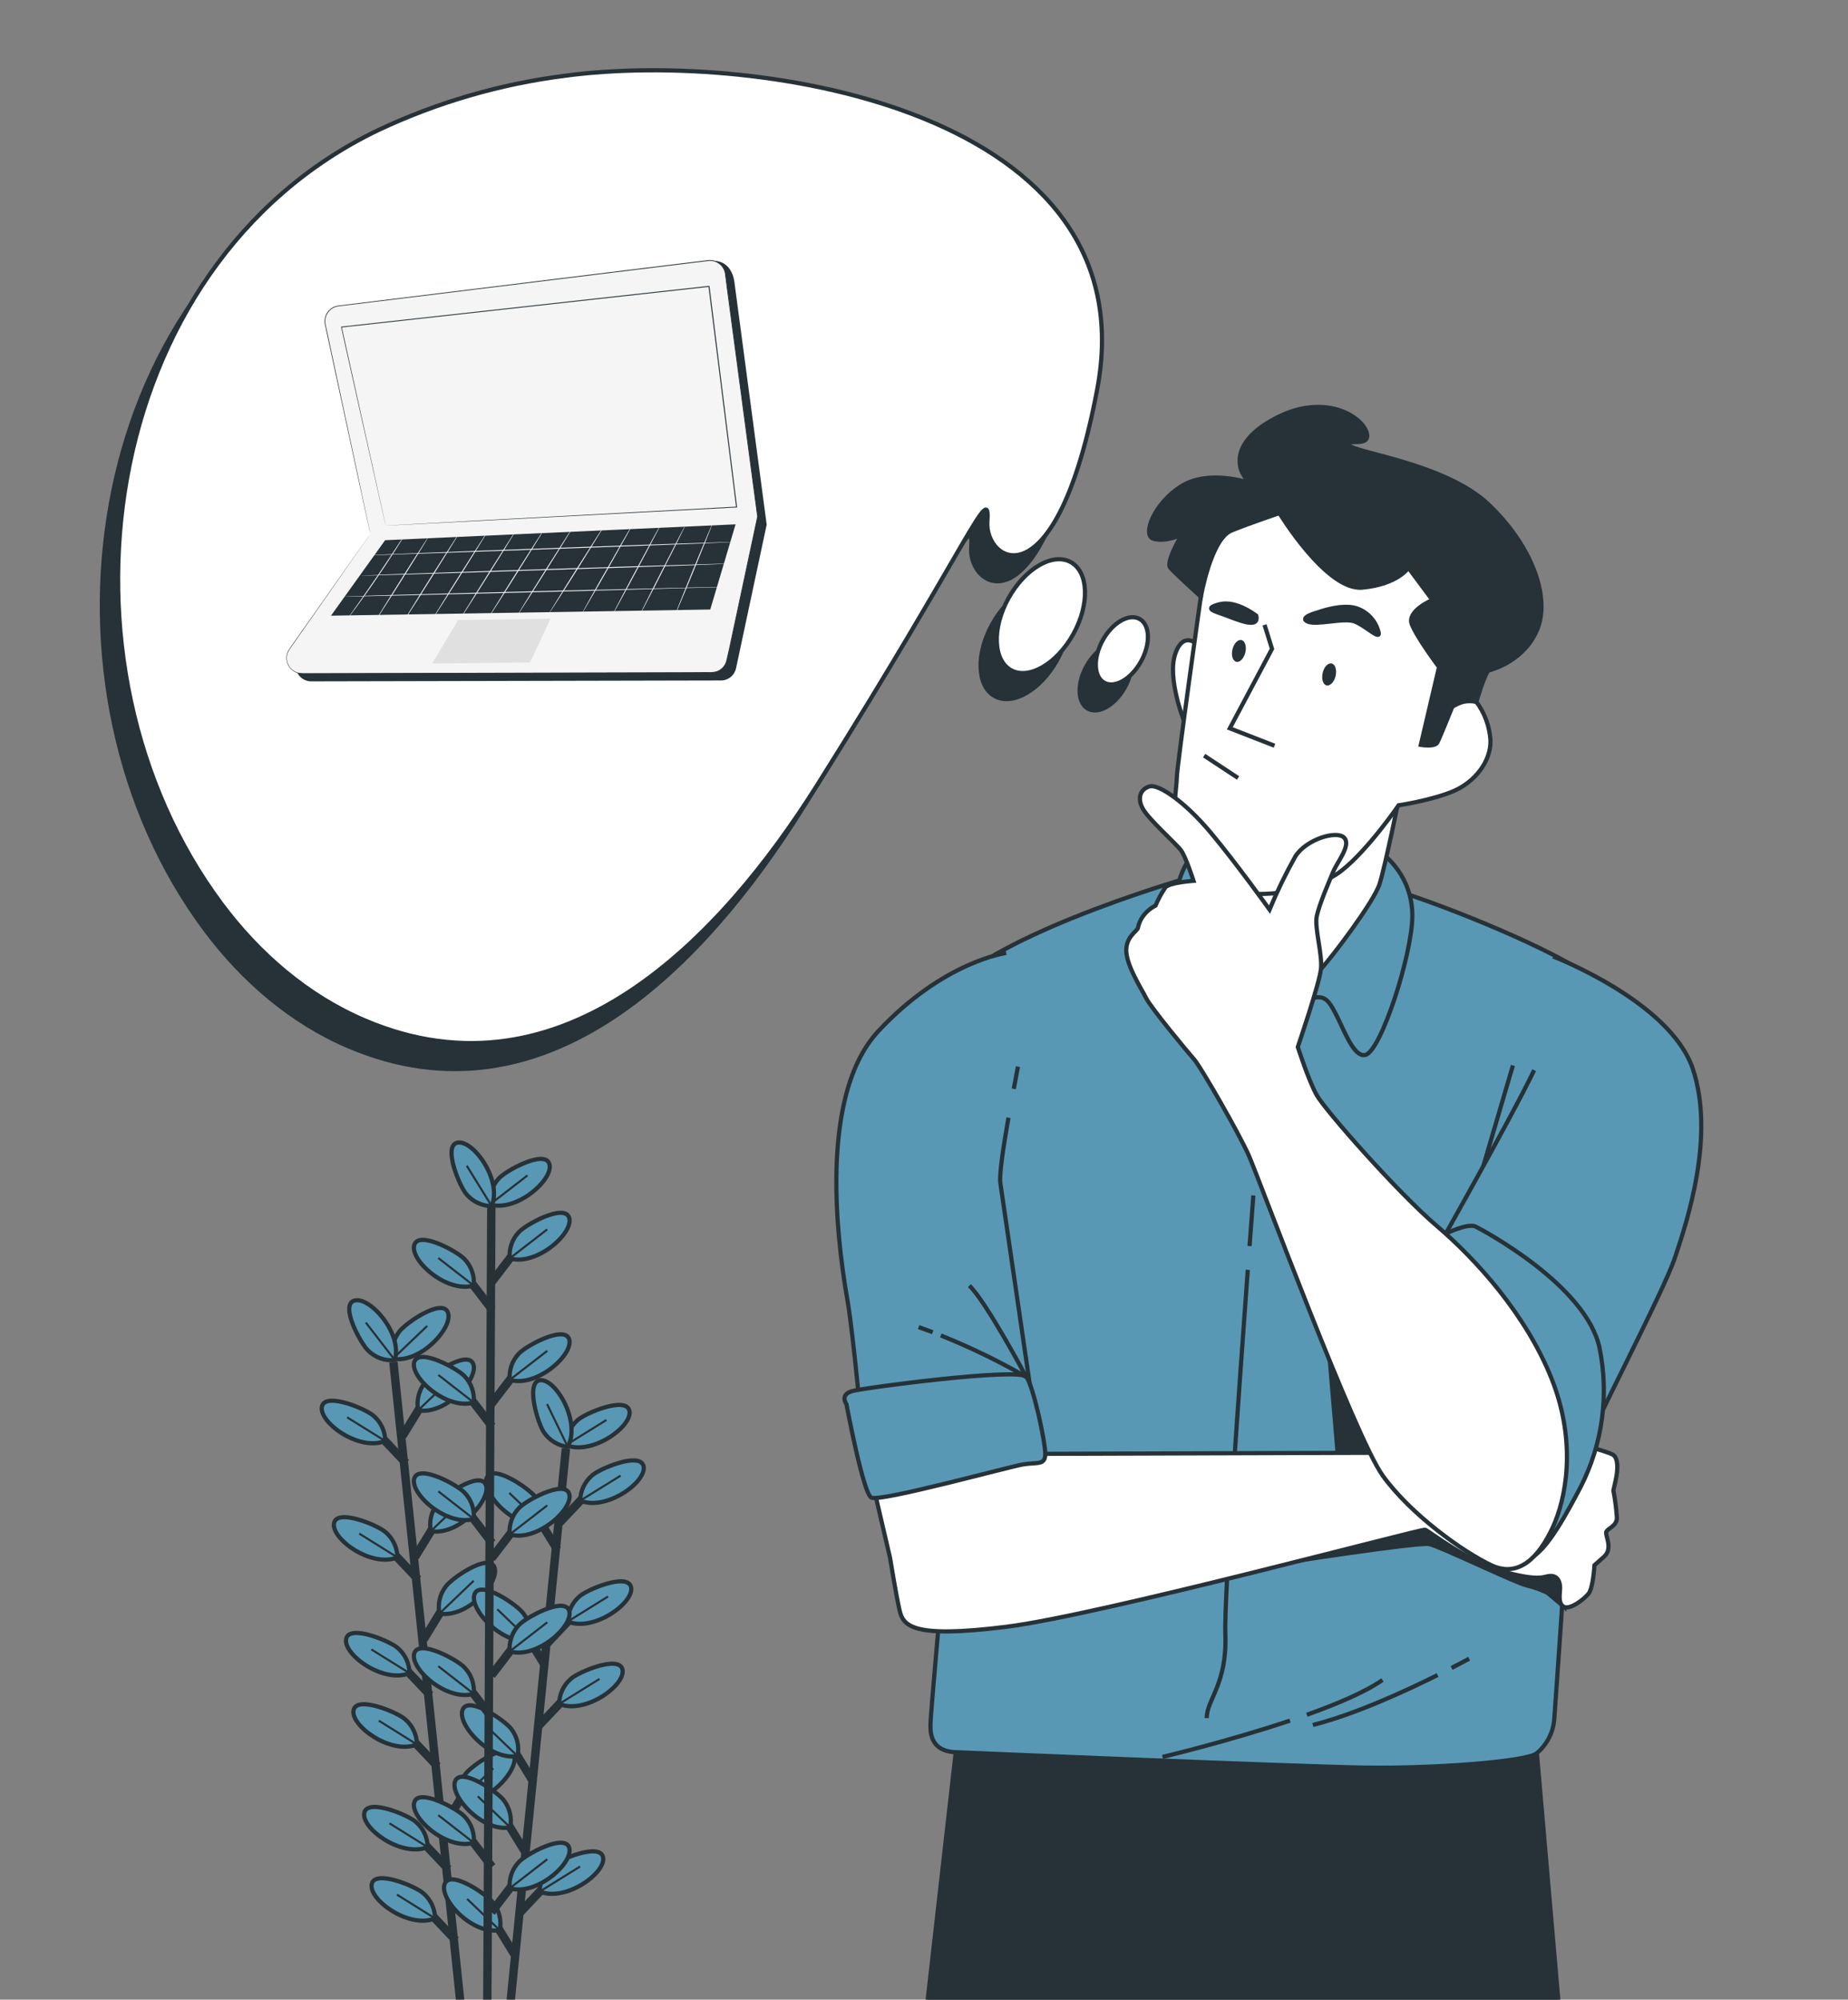<svg width="440" height="476" viewBox="0 0 440 476" fill="none" xmlns="http://www.w3.org/2000/svg">
<rect x="0" y="0" width="440" height="476" fill="#808080" stroke="none"/>
<g clip-path="url(#clip0_2138_200)">
<path d="M93.67 324.26L109.55 476.05" stroke="#263238" stroke-width="2" stroke-miterlimit="10"/>
<path d="M106.73 444.91L99.67 437.45" stroke="#263238" stroke-width="2" stroke-miterlimit="10"/>
<path d="M101.82 439.69C101.807 438.547 101.55 437.421 101.065 436.386C100.581 435.351 99.88 434.432 99.01 433.69C97.2 432.07 87.66 428.06 86.76 431.42C85.77 435.08 95.53 442.26 101.82 439.69Z" fill="#5998B4" stroke="#263238" stroke-miterlimit="10"/>
<path d="M101.82 439.69L92.74 434.03" stroke="#263238" stroke-width="0.5" stroke-miterlimit="10"/>
<path d="M108.5 461.88L101.45 454.42" stroke="#263238" stroke-width="2" stroke-miterlimit="10"/>
<path d="M103.59 456.66C103.577 455.517 103.32 454.391 102.835 453.356C102.351 452.321 101.65 451.401 100.78 450.66C98.97 449.04 89.43 445.03 88.53 448.39C87.54 452.05 97.3 459.22 103.59 456.66Z" fill="#5998B4" stroke="#263238" stroke-miterlimit="10"/>
<path d="M103.59 456.66L94.51 451" stroke="#263238" stroke-width="0.5" stroke-miterlimit="10"/>
<path d="M102.41 403.5L95.35 396.05" stroke="#263238" stroke-width="2" stroke-miterlimit="10"/>
<path d="M97.5 398.28C97.487 397.137 97.23 396.01 96.745 394.975C96.261 393.94 95.56 393.021 94.69 392.28C92.88 390.67 83.34 386.65 82.44 390.01C81.45 393.68 91.21 400.85 97.5 398.28Z" fill="#5998B4" stroke="#263238" stroke-miterlimit="10"/>
<path d="M97.5 398.28L88.42 392.63" stroke="#263238" stroke-width="0.5" stroke-miterlimit="10"/>
<path d="M104.18 420.47L97.12 413.02" stroke="#263238" stroke-width="2" stroke-miterlimit="10"/>
<path d="M99.27 415.25C99.257 414.107 99 412.98 98.515 411.945C98.031 410.91 97.33 409.991 96.46 409.25C94.65 407.63 85.11 403.62 84.21 406.98C83.22 410.64 93 417.82 99.27 415.25Z" fill="#5998B4" stroke="#263238" stroke-miterlimit="10"/>
<path d="M99.27 415.25L90.19 409.59" stroke="#263238" stroke-width="0.5" stroke-miterlimit="10"/>
<path d="M99.54 375.94L92.48 368.48" stroke="#263238" stroke-width="2" stroke-miterlimit="10"/>
<path d="M94.62 370.72C94.607 369.577 94.35 368.451 93.865 367.416C93.381 366.381 92.68 365.462 91.81 364.72C90 363.1 80.46 359.09 79.56 362.45C78.58 366.11 88.34 373.29 94.62 370.72Z" fill="#5998B4" stroke="#263238" stroke-miterlimit="10"/>
<path d="M94.62 370.72L85.54 365.06" stroke="#263238" stroke-width="0.5" stroke-miterlimit="10"/>
<path d="M96.65 348.26L89.59 340.8" stroke="#263238" stroke-width="2" stroke-miterlimit="10"/>
<path d="M91.73 343C91.717 341.857 91.46 340.73 90.975 339.695C90.491 338.66 89.79 337.741 88.92 337C87.11 335.38 77.58 331.37 76.67 334.73C75.69 338.43 85.45 345.6 91.73 343Z" fill="#5998B4" stroke="#263238" stroke-miterlimit="10"/>
<path d="M91.73 343.03L82.65 337.38" stroke="#263238" stroke-width="0.5" stroke-miterlimit="10"/>
<path d="M105.55 434.87L110.91 426.12" stroke="#263238" stroke-width="2" stroke-miterlimit="10"/>
<path d="M109.28 428.75C109.058 427.631 109.078 426.478 109.338 425.367C109.599 424.256 110.094 423.214 110.79 422.31C112.23 420.31 120.73 414.46 122.31 417.56C124 420.93 116 430 109.28 428.75Z" fill="#5998B4" stroke="#263238" stroke-miterlimit="10"/>
<path d="M109.28 428.75L117.45 420.93" stroke="#263238" stroke-width="0.5" stroke-miterlimit="10"/>
<path d="M100.89 390.22L106.25 381.47" stroke="#263238" stroke-width="2" stroke-miterlimit="10"/>
<path d="M104.62 384.09C104.399 382.973 104.42 381.821 104.68 380.712C104.941 379.603 105.435 378.563 106.13 377.66C107.57 375.66 116.07 369.8 117.65 372.9C119.37 376.27 111.3 385.31 104.62 384.09Z" fill="#5998B4" stroke="#263238" stroke-miterlimit="10"/>
<path d="M104.62 384.09L112.79 376.28" stroke="#263238" stroke-width="0.5" stroke-miterlimit="10"/>
<path d="M98.84 370.59L104.21 361.84" stroke="#263238" stroke-width="2" stroke-miterlimit="10"/>
<path d="M102.57 364.47C102.348 363.351 102.368 362.198 102.628 361.087C102.889 359.976 103.384 358.934 104.08 358.03C105.52 356.08 114.02 350.18 115.6 353.28C117.32 356.65 109.25 365.69 102.57 364.47Z" fill="#5998B4" stroke="#263238" stroke-miterlimit="10"/>
<path d="M102.57 364.47L110.74 356.66" stroke="#263238" stroke-width="0.5" stroke-miterlimit="10"/>
<path d="M95.84 341.83L101.2 333.08" stroke="#263238" stroke-width="2" stroke-miterlimit="10"/>
<path d="M99.57 335.7C99.348 334.581 99.368 333.427 99.628 332.317C99.889 331.206 100.384 330.164 101.08 329.26C102.52 327.31 111.02 321.41 112.6 324.51C114.32 327.88 106.25 336.92 99.57 335.7Z" fill="#5998B4" stroke="#263238" stroke-miterlimit="10"/>
<path d="M99.57 335.7L107.74 327.89" stroke="#263238" stroke-width="0.5" stroke-miterlimit="10"/>
<path d="M93.54 323.43C93.319 322.312 93.34 321.161 93.6 320.052C93.861 318.943 94.355 317.903 95.05 317C96.49 315 104.99 309.14 106.57 312.24C108.29 315.61 100.22 324.65 93.54 323.43Z" fill="#5998B4" stroke="#263238" stroke-miterlimit="10"/>
<path d="M93.54 323.43L101.72 315.62" stroke="#263238" stroke-width="0.5" stroke-miterlimit="10"/>
<path d="M94 323.77C92.863 323.874 91.717 323.733 90.639 323.357C89.561 322.981 88.576 322.378 87.75 321.59C85.95 319.96 80.98 310.88 84.23 309.64C87.78 308.28 95.92 317.26 94 323.77Z" fill="#5998B4" stroke="#263238" stroke-miterlimit="10"/>
<path d="M94.02 323.77L87.1 314.82" stroke="#263238" stroke-width="0.5" stroke-miterlimit="10"/>
<path d="M134.74 344.81L121.61 476.05" stroke="#263238" stroke-width="2" stroke-miterlimit="10"/>
<path d="M122.68 465.56L117.31 456.81" stroke="#263238" stroke-width="2" stroke-miterlimit="10"/>
<path d="M119 459.44C119.221 458.32 119.199 457.166 118.937 456.056C118.675 454.945 118.178 453.903 117.48 453C116.04 451.05 107.54 445.16 105.96 448.26C104.19 451.63 112.27 460.66 119 459.44Z" fill="#5998B4" stroke="#263238" stroke-miterlimit="10"/>
<path d="M118.95 459.44L111.23 452.03" stroke="#263238" stroke-width="0.5" stroke-miterlimit="10"/>
<path d="M126.98 424.15L121.61 415.4" stroke="#263238" stroke-width="2" stroke-miterlimit="10"/>
<path d="M123.24 418C123.462 416.881 123.442 415.727 123.182 414.617C122.921 413.506 122.426 412.464 121.73 411.56C120.29 409.61 111.78 403.72 110.21 406.82C108.49 410.22 116.56 419.25 123.24 418Z" fill="#5998B4" stroke="#263238" stroke-miterlimit="10"/>
<path d="M123.24 418.03L115.53 410.63" stroke="#263238" stroke-width="0.5" stroke-miterlimit="10"/>
<path d="M125.22 441.12L119.84 432.37" stroke="#263238" stroke-width="2" stroke-miterlimit="10"/>
<path d="M121.48 435C121.702 433.881 121.682 432.727 121.422 431.617C121.161 430.506 120.666 429.464 119.97 428.56C118.53 426.61 110.02 420.72 108.44 423.82C106.73 427.19 114.8 436.22 121.48 435Z" fill="#5998B4" stroke="#263238" stroke-miterlimit="10"/>
<path d="M121.48 435L113.76 427.6" stroke="#263238" stroke-width="0.5" stroke-miterlimit="10"/>
<path d="M129.84 396.59L124.47 387.84" stroke="#263238" stroke-width="2" stroke-miterlimit="10"/>
<path d="M126.1 390.47C126.322 389.351 126.302 388.197 126.042 387.087C125.781 385.976 125.286 384.934 124.59 384.03C123.15 382.03 114.59 376.18 113.07 379.28C111.35 382.65 119.42 391.68 126.1 390.47Z" fill="#5998B4" stroke="#263238" stroke-miterlimit="10"/>
<path d="M126.1 390.47L118.39 383.06" stroke="#263238" stroke-width="0.5" stroke-miterlimit="10"/>
<path d="M132.71 368.9L127.34 360.15" stroke="#263238" stroke-width="2" stroke-miterlimit="10"/>
<path d="M129 362.78C129.221 361.66 129.199 360.506 128.937 359.395C128.675 358.285 128.178 357.243 127.48 356.34C126.04 354.39 117.54 348.5 115.96 351.6C114.22 355 122.3 364 129 362.78Z" fill="#5998B4" stroke="#263238" stroke-miterlimit="10"/>
<path d="M128.98 362.78L121.26 355.38" stroke="#263238" stroke-width="0.5" stroke-miterlimit="10"/>
<path d="M123.59 455.49L130.64 448.03" stroke="#263238" stroke-width="2" stroke-miterlimit="10"/>
<path d="M128.5 450.27C128.511 449.128 128.767 448.002 129.25 446.967C129.733 445.932 130.432 445.012 131.3 444.27C133.11 442.65 142.65 438.63 143.56 441.99C144.54 445.65 134.79 452.83 128.5 450.27Z" fill="#5998B4" stroke="#263238" stroke-miterlimit="10"/>
<path d="M128.5 450.27L138.11 444.31" stroke="#263238" stroke-width="0.5" stroke-miterlimit="10"/>
<path d="M128.22 410.84L135.28 403.38" stroke="#263238" stroke-width="2" stroke-miterlimit="10"/>
<path d="M133.13 405.61C133.143 404.467 133.4 403.341 133.885 402.306C134.369 401.271 135.07 400.352 135.94 399.61C137.75 397.99 147.28 393.98 148.19 397.33C149.18 401 139.42 408.18 133.13 405.61Z" fill="#5998B4" stroke="#263238" stroke-miterlimit="10"/>
<path d="M133.13 405.61L142.74 399.65" stroke="#263238" stroke-width="0.5" stroke-miterlimit="10"/>
<path d="M130.26 391.21L137.31 383.75" stroke="#263238" stroke-width="2" stroke-miterlimit="10"/>
<path d="M135.17 386C135.181 384.858 135.437 383.732 135.92 382.697C136.403 381.662 137.102 380.742 137.97 380C139.78 378.38 149.32 374.36 150.23 377.72C151.21 381.37 141.46 388.55 135.17 386Z" fill="#5998B4" stroke="#263238" stroke-miterlimit="10"/>
<path d="M135.17 385.99L144.78 380.03" stroke="#263238" stroke-width="0.5" stroke-miterlimit="10"/>
<path d="M133.24 362.44L140.3 354.98" stroke="#263238" stroke-width="2" stroke-miterlimit="10"/>
<path d="M138.15 357.22C138.163 356.077 138.42 354.95 138.905 353.915C139.389 352.88 140.09 351.961 140.96 351.22C142.77 349.6 152.3 345.58 153.21 348.94C154.2 352.6 144.44 359.78 138.15 357.22Z" fill="#5998B4" stroke="#263238" stroke-miterlimit="10"/>
<path d="M138.15 357.22L147.76 351.26" stroke="#263238" stroke-width="0.5" stroke-miterlimit="10"/>
<path d="M134.78 344C134.793 342.857 135.05 341.73 135.535 340.695C136.019 339.66 136.72 338.741 137.59 338C139.4 336.38 148.93 332.37 149.84 335.73C150.83 339.36 141.07 346.54 134.78 344Z" fill="#5998B4" stroke="#263238" stroke-miterlimit="10"/>
<path d="M134.78 343.97L144.39 338.01" stroke="#263238" stroke-width="0.5" stroke-miterlimit="10"/>
<path d="M135.18 344.4C134.047 344.266 132.956 343.892 131.98 343.302C131.004 342.712 130.165 341.921 129.52 340.98C128.09 338.98 125.1 329.11 128.52 328.56C132.27 328 138.39 338.42 135.18 344.4Z" fill="#5998B4" stroke="#263238" stroke-miterlimit="10"/>
<path d="M135.18 344.4L130.25 334.22" stroke="#263238" stroke-width="0.5" stroke-miterlimit="10"/>
<path d="M117 284.05L116.03 476.28" stroke="#263238" stroke-width="2" stroke-miterlimit="10"/>
<path d="M117.15 444.37L110.9 436.22" stroke="#263238" stroke-width="2" stroke-miterlimit="10"/>
<path d="M112.8 438.66C112.904 437.525 112.763 436.382 112.389 435.306C112.015 434.23 111.415 433.246 110.63 432.42C109 430.62 99.93 425.64 98.68 428.88C97.32 432.42 106.28 440.56 112.8 438.66Z" fill="#5998B4" stroke="#263238" stroke-miterlimit="10"/>
<path d="M112.8 438.66L104.36 432.09" stroke="#263238" stroke-width="0.5" stroke-miterlimit="10"/>
<path d="M117.15 408.91L110.9 400.76" stroke="#263238" stroke-width="2" stroke-miterlimit="10"/>
<path d="M112.8 403.2C112.904 402.065 112.763 400.922 112.389 399.846C112.015 398.77 111.415 397.786 110.63 396.96C109 395.16 99.93 390.18 98.68 393.43C97.32 397 106.28 405.1 112.8 403.2Z" fill="#5998B4" stroke="#263238" stroke-miterlimit="10"/>
<path d="M112.8 403.2L104.36 396.63" stroke="#263238" stroke-width="0.5" stroke-miterlimit="10"/>
<path d="M117.15 367.28L110.9 359.13" stroke="#263238" stroke-width="2" stroke-miterlimit="10"/>
<path d="M112.8 361.57C112.904 360.435 112.763 359.292 112.389 358.216C112.015 357.139 111.415 356.156 110.63 355.33C109 353.53 99.93 348.55 98.68 351.8C97.32 355.33 106.28 363.47 112.8 361.57Z" fill="#5998B4" stroke="#263238" stroke-miterlimit="10"/>
<path d="M112.8 361.57L104.36 355" stroke="#263238" stroke-width="0.5" stroke-miterlimit="10"/>
<path d="M117.15 339.56L110.9 331.42" stroke="#263238" stroke-width="2" stroke-miterlimit="10"/>
<path d="M112.8 333.86C112.905 332.724 112.766 331.578 112.391 330.5C112.017 329.422 111.417 328.437 110.63 327.61C109 325.82 99.93 320.84 98.68 324.08C97.32 327.61 106.28 335.76 112.8 333.86Z" fill="#5998B4" stroke="#263238" stroke-miterlimit="10"/>
<path d="M112.8 333.86L104.36 327.29" stroke="#263238" stroke-width="0.5" stroke-miterlimit="10"/>
<path d="M117.15 311.73L110.9 303.58" stroke="#263238" stroke-width="2" stroke-miterlimit="10"/>
<path d="M112.8 306C112.905 304.864 112.766 303.718 112.391 302.64C112.017 301.562 111.417 300.577 110.63 299.75C109 297.95 99.93 292.97 98.68 296.22C97.32 299.78 106.28 307.93 112.8 306Z" fill="#5998B4" stroke="#263238" stroke-miterlimit="10"/>
<path d="M112.8 306.03L104.36 299.46" stroke="#263238" stroke-width="0.5" stroke-miterlimit="10"/>
<path d="M117.01 455.19L123.26 447.05" stroke="#263238" stroke-width="2" stroke-miterlimit="10"/>
<path d="M121.36 449.49C121.255 448.354 121.394 447.208 121.769 446.13C122.143 445.052 122.743 444.067 123.53 443.24C125.16 441.45 134.23 436.47 135.48 439.71C136.84 443.24 127.87 451.39 121.36 449.49Z" fill="#5998B4" stroke="#263238" stroke-miterlimit="10"/>
<path d="M121.36 449.49L130.3 442.57" stroke="#263238" stroke-width="0.5" stroke-miterlimit="10"/>
<path d="M117.01 398.8L123.26 390.65" stroke="#263238" stroke-width="2" stroke-miterlimit="10"/>
<path d="M121.36 393.1C121.255 391.964 121.394 390.818 121.769 389.74C122.143 388.662 122.743 387.677 123.53 386.85C125.16 385.05 134.23 380.07 135.48 383.32C136.84 386.85 127.87 395 121.36 393.1Z" fill="#5998B4" stroke="#263238" stroke-miterlimit="10"/>
<path d="M121.36 393.1L130.3 386.17" stroke="#263238" stroke-width="0.5" stroke-miterlimit="10"/>
<path d="M117.01 370.96L123.26 362.82" stroke="#263238" stroke-width="2" stroke-miterlimit="10"/>
<path d="M121.36 365.26C121.255 364.124 121.394 362.978 121.769 361.9C122.143 360.822 122.743 359.837 123.53 359.01C125.16 357.22 134.23 352.24 135.48 355.48C136.84 359 127.87 367.16 121.36 365.26Z" fill="#5998B4" stroke="#263238" stroke-miterlimit="10"/>
<path d="M121.36 365.26L130.3 358.34" stroke="#263238" stroke-width="0.5" stroke-miterlimit="10"/>
<path d="M117.01 334.17L123.26 326.03" stroke="#263238" stroke-width="2" stroke-miterlimit="10"/>
<path d="M121.36 328.47C121.255 327.334 121.394 326.188 121.769 325.11C122.143 324.032 122.743 323.047 123.53 322.22C125.16 320.43 134.23 315.45 135.48 318.69C136.84 322.22 127.87 330.37 121.36 328.47Z" fill="#5998B4" stroke="#263238" stroke-miterlimit="10"/>
<path d="M121.36 328.47L130.3 321.55" stroke="#263238" stroke-width="0.5" stroke-miterlimit="10"/>
<path d="M117.01 305.25L123.26 297.1" stroke="#263238" stroke-width="2" stroke-miterlimit="10"/>
<path d="M121.36 299.55C121.255 298.414 121.394 297.268 121.769 296.19C122.143 295.112 122.743 294.127 123.53 293.3C125.16 291.5 134.23 286.52 135.48 289.77C136.84 293.3 127.87 301.45 121.36 299.55Z" fill="#5998B4" stroke="#263238" stroke-miterlimit="10"/>
<path d="M121.36 299.55L130.3 292.63" stroke="#263238" stroke-width="0.5" stroke-miterlimit="10"/>
<path d="M116.64 286.72C116.535 285.584 116.674 284.438 117.049 283.36C117.423 282.282 118.023 281.297 118.81 280.47C120.44 278.67 129.51 273.7 130.76 276.94C132.12 280.47 123.15 288.62 116.64 286.72Z" fill="#5998B4" stroke="#263238" stroke-miterlimit="10"/>
<path d="M116.64 286.72L125.58 279.8" stroke="#263238" stroke-width="0.5" stroke-miterlimit="10"/>
<path d="M117.07 287.1C115.927 287.087 114.8 286.83 113.765 286.345C112.73 285.861 111.811 285.16 111.07 284.29C109.45 282.47 105.45 272.93 108.81 272.03C112.48 271.05 119.65 280.82 117.07 287.1Z" fill="#5998B4" stroke="#263238" stroke-miterlimit="10"/>
<path d="M117.07 287.1L111.13 277.49" stroke="#263238" stroke-width="0.5" stroke-miterlimit="10"/>
<path d="M371.04 476.25L365.26 409.62H228.41L220.85 476.25H371.04Z" fill="#263238" stroke="#263238" stroke-miterlimit="10"/>
<path d="M287.22 207.67C287.22 207.67 247.22 218.67 229.72 231.91C212.22 245.15 200.12 258.69 202.94 284.34C205.76 309.99 224.08 380.17 224.08 380.17C224.08 380.17 221.54 408.64 221.54 410.33C221.54 412.02 221.26 416.81 227.46 417.09C233.66 417.37 308.07 420.48 324.7 420.76C341.33 421.04 363.32 419.35 365.85 417.38C367.102 416.339 368.125 415.05 368.853 413.594C369.581 412.138 369.999 410.546 370.08 408.92C370.36 405.54 373.18 364.1 373.18 364.1L373.46 345.5C373.46 345.5 391.79 284.62 392.91 264.89C394.03 245.16 386.71 238.68 378.54 232.48C370.37 226.28 344.93 215.78 331.19 211.62C317.45 207.46 287.22 207.67 287.22 207.67Z" fill="#5998B4" stroke="#263238" stroke-miterlimit="10"/>
<path d="M297.09 302.27C295.09 329.72 291.43 380.27 291.75 388.98C292.2 400.98 287.31 404.53 287.31 408.98" stroke="#263238" stroke-miterlimit="10"/>
<path d="M298.42 284.56C298.42 284.56 298.06 289.23 297.51 296.62" stroke="#263238" stroke-miterlimit="10"/>
<path d="M316.28 319.82L318.84 350.02L333.17 349L316.28 319.82Z" fill="#263238" stroke="#263238" stroke-miterlimit="10"/>
<path d="M302.7 372.48C302.7 372.48 337.7 366.98 340.33 367.56C342.96 368.14 360.88 376.82 363.49 377.4C365.188 377.802 366.837 378.385 368.41 379.14L372.34 382.43L371 372.48C371 372.48 365.79 366.11 354.21 361.48C342.63 356.85 336.84 359.48 334.21 360.33C331.58 361.18 302.7 372.48 302.7 372.48Z" fill="#263238" stroke="#263238" stroke-miterlimit="10"/>
<path d="M248.88 346.07L339.88 345.78C339.88 345.78 369.2 342.97 370.32 342.68C371.44 342.39 383.01 345.5 384.14 346.35C385.27 347.2 385.26 349.73 384.7 352.27L384.14 354.8C384.553 356.944 384.833 359.111 384.98 361.29C384.98 363.29 382.73 363.82 382.44 364.67C382.15 365.52 384.14 368.61 381.88 370.59L379.63 372.59C379.63 372.59 379.34 377.95 378.22 379.36C377.1 380.77 373.71 383.3 372.3 382.46C370.89 381.62 371.45 379.36 371.45 377.95C371.45 376.54 370.89 375.13 369.2 375.13C367.51 375.13 367.2 376.54 358.49 374.28C349.78 372.02 340.17 364.42 339.32 364.13C338.47 363.84 262.09 384.43 239.54 387.25C216.99 390.07 215.02 386.97 214.17 383.25C213.32 379.53 211.92 370.85 211.92 370.85L207.92 353.66L248.88 346.07Z" fill="white" stroke="#263238" stroke-miterlimit="10"/>
<path d="M308.05 240.71C308.05 240.71 312.76 235.71 315.73 237.98C318.7 240.25 321.42 252.09 325.13 251.1C328.84 250.11 336.27 227.1 336.27 217.94C336.27 208.78 329.83 203.34 328.35 202.84C326.87 202.34 289 201.84 284.54 203.59C280.08 205.34 278.36 220.91 276.63 230.31C274.9 239.71 278.85 241.94 281.33 240.71C283.81 239.48 293.45 235.51 295.68 235.51C297.91 235.51 308.05 240.71 308.05 240.71Z" fill="#5998B4" stroke="#263238" stroke-miterlimit="10"/>
<path d="M333.4 188.54C333.4 188.54 329.85 206.08 328.47 210.41C327.09 214.74 317.04 227.95 314.47 230.71C311.9 233.47 304.42 247.06 302.47 247.46C300.52 247.86 295 229.33 295 229.33C295 229.33 287.9 217.11 286.52 213.96C285.14 210.81 283 201.55 283 201.55C283 201.55 294.62 211.55 307 209.43C319.38 207.31 325.71 194.85 325.71 194.85L333.4 188.54Z" fill="white" stroke="#263238" stroke-miterlimit="10"/>
<path d="M285.29 153.6C285.29 153.6 281.82 149.88 279.84 155.6C277.86 161.32 281.84 171.43 281.84 171.43L285.29 153.6Z" fill="white" stroke="#263238" stroke-miterlimit="10"/>
<path d="M285.91 142C285.91 142 280.2 182.59 280.2 185C280.2 187.41 278.62 195.24 280.99 200.37C283.36 205.5 290.44 211.79 296.16 212.58C301.88 213.37 313.1 212.19 319.41 207.26C325.72 202.33 333 191.7 333 191.7C333 191.7 340.89 190.51 346 188.35C351.11 186.19 355.06 181.25 354.87 176.13C354.643 172.852 353.48 169.707 351.52 167.07L348.52 161.55L356.4 146.77C356.4 146.77 351.87 138.3 337.29 130.22C322.71 122.14 309.7 119.58 303.6 119.58C297.5 119.58 289.8 122.14 287.6 127.07C285.4 132 285.91 142 285.91 142Z" fill="white" stroke="#263238" stroke-miterlimit="10"/>
<path d="M304.63 122.14C304.63 122.14 315.86 140.66 324.34 139.88C332.82 139.1 335.34 135.15 335.34 135.15L341.05 142.83C341.05 142.83 334.95 145.39 336.13 148.55C337.31 151.71 342.63 158.79 342.63 158.79L338.29 177.31C338.29 177.31 341.64 177.9 342.24 176.72C342.84 175.54 345.78 168.25 345.78 168.25C346.575 167.74 347.436 167.343 348.34 167.07C349.382 166.846 350.459 166.846 351.5 167.07C351.5 167.07 353.66 159.78 354.5 159.58C355.34 159.38 363.17 157.21 366.13 149.53C369.09 141.85 364.55 129.63 354.3 119.98C344.05 110.33 322.38 107.76 321.2 105.98C320.02 104.2 326.72 106.76 325.34 102.82C323.96 98.88 315.29 93.76 304.26 99.28C293.23 104.8 294.8 110.9 295.98 112.87L297.16 114.87C297.16 114.87 287.9 111.72 281.4 115.66C274.9 119.6 271.75 127.48 274.7 128.27C277.65 129.06 281.4 127.27 281.4 127.27C281.4 127.27 277.46 133.77 278.64 135.15C279.82 136.53 285.93 142.04 285.93 142.04C285.93 142.04 288.3 128.25 293.22 126.28C298.14 124.31 304.63 122.14 304.63 122.14Z" fill="#263238" stroke="#263238" stroke-miterlimit="10"/>
<path d="M301.08 148.74L302.86 154.46L292.81 173.37L303.45 177.51" stroke="#263238" stroke-miterlimit="10"/>
<path d="M299.11 146.57C299.11 146.57 294.39 142.83 290.44 143.82C286.49 144.81 288.87 145.39 291.63 146.38C294.39 147.37 299.9 149.92 299.11 146.57Z" fill="#263238" stroke="#263238" stroke-miterlimit="10"/>
<path d="M313.7 145.79C313.7 145.79 309.16 146.97 311.33 147.95C313.5 148.93 320 146.95 322.56 147.95C325.12 148.95 328.47 152.29 328.28 150.71C327.989 149.351 327.349 148.091 326.423 147.055C325.497 146.019 324.318 145.242 323 144.8C319.41 143.62 313.7 145.79 313.7 145.79Z" fill="#263238" stroke="#263238" stroke-miterlimit="10"/>
<path d="M296.51 155.32C296.16 156.75 295.2 157.74 294.35 157.53C293.5 157.32 293.1 156.01 293.44 154.58C293.78 153.15 294.76 152.16 295.6 152.36C296.44 152.56 296.85 153.89 296.51 155.32Z" fill="#263238"/>
<path d="M318 160.94C317.65 162.36 316.68 163.35 315.84 163.15C315 162.95 314.59 161.62 314.93 160.15C315.27 158.68 316.24 157.73 317.09 157.94C317.94 158.15 318.33 159.51 318 160.94Z" fill="#263238"/>
<path d="M286.7 179.87L294.78 185.19" stroke="#263238" stroke-miterlimit="10"/>
<path d="M369.8 227.68C369.8 227.68 397.7 238.4 403.06 254.46C408.42 270.52 401.65 290.82 398.83 299.28C396.01 307.74 378.54 340.71 375.72 348.6C372.9 356.49 368.67 366.08 368.67 366.08C368.67 366.08 364.73 342.4 354 327.75C343.27 313.1 340.75 299.84 340.75 299.84C340.75 299.84 360.2 265.45 365.27 254.74" fill="#5998B4"/>
<path d="M369.8 227.68C369.8 227.68 397.7 238.4 403.06 254.46C408.42 270.52 401.65 290.82 398.83 299.28C396.01 307.74 378.54 340.71 375.72 348.6C372.9 356.49 368.67 366.08 368.67 366.08C368.67 366.08 364.73 342.4 354 327.75C343.27 313.1 340.75 299.84 340.75 299.84C340.75 299.84 360.2 265.45 365.27 254.74" stroke="#263238" stroke-miterlimit="10"/>
<path d="M343.73 293.88C343.73 293.88 349.44 291.03 351.34 291.98C353.24 292.93 377.67 305.98 380.84 320.85C383.129 332.036 381.564 343.667 376.4 353.85C373.54 359.25 368.15 369.71 364.03 370.98C359.91 372.25 356.41 338.31 347.85 320.55C339.29 302.79 343.73 293.88 343.73 293.88Z" fill="#5998B4" stroke="#263238" stroke-miterlimit="10"/>
<path d="M353.17 277.57C353.17 277.57 358.24 260.38 360.22 253.62" stroke="#263238" stroke-miterlimit="10"/>
<path d="M302.27 216.52C302.27 216.52 294.39 205.52 288.27 198.2C282.15 190.88 275.85 186.57 273.69 187.2C271.53 187.83 270.69 189.96 272.11 192.52C273.53 195.08 279.99 200.8 281.17 202.38C282.35 203.96 284.17 209.67 284.17 209.67C284.17 209.67 278.46 210.06 277.47 211.24C276.549 212.61 275.759 214.063 275.11 215.58C273.92 216.182 272.892 217.06 272.11 218.14C271.522 218.964 271.119 219.905 270.93 220.9C270.73 221.69 267.93 223.07 268.17 226.61C268.41 230.15 271.72 235.28 272.9 237.61C274.08 239.94 282.75 250.41 284.33 252.19C285.91 253.97 294.97 269.72 297.33 275.04C299.69 280.36 322.55 342.04 329.25 351.3C335.95 360.56 348.36 369.42 355.06 372.58C361.76 375.74 366.49 370.41 369.64 363.71C372.79 357.01 375.55 343.61 369.45 328.24C363.35 312.87 351.32 299.67 342.06 291.79C332.8 283.91 315.46 264.21 313.49 260.66C311.52 257.11 309 249.23 309 249.23C309 249.23 314.12 234.23 314.51 230.71C314.9 227.19 312.94 220.86 313.51 218.1C314.08 215.34 316.46 209.82 317.45 207.46C318.44 205.1 321.78 201.15 320.01 199.38C318.24 197.61 310.95 199.77 308.39 203.91C306.107 207.991 304.063 212.201 302.27 216.52Z" fill="white" stroke="#263238" stroke-miterlimit="10"/>
<path d="M241.37 259.19C241.96 256.06 242.37 253.9 242.37 253.9Z" fill="#5998B4"/>
<path d="M241.37 259.19C241.96 256.06 242.37 253.9 242.37 253.9" stroke="#263238" stroke-miterlimit="10"/>
<path d="M239.58 226.84C239.58 226.84 224.64 228.84 209.14 245.44C193.64 262.04 200.4 301.53 201.81 309.71C203.22 317.89 205.48 343 205.48 343L245.22 329.75C245.22 329.75 238.74 285.5 238.17 281.55C237.89 279.55 238.97 272.55 240.11 266.05" fill="#5998B4"/>
<path d="M239.58 226.84C239.58 226.84 224.64 228.84 209.14 245.44C193.64 262.04 200.4 301.53 201.81 309.71C203.22 317.89 205.48 343 205.48 343L245.22 329.75C245.22 329.75 238.74 285.5 238.17 281.55C237.89 279.55 238.97 272.55 240.11 266.05" stroke="#263238" stroke-miterlimit="10"/>
<path d="M201.53 334.23C201.53 334.23 205.48 355.37 207.45 356.49C209.42 357.61 240.14 349.17 243.53 348.6C246.92 348.03 248.88 348.88 248.88 346.07C248.88 343.26 246.06 330 244.37 327.75C242.68 325.5 206.04 330.28 202.94 331.13C199.84 331.98 201.53 334.23 201.53 334.23Z" fill="#5998B4" stroke="#263238" stroke-miterlimit="10"/>
<path d="M224 317.89C231.001 320.693 237.794 323.988 244.33 327.75C244.33 327.75 234.75 309.75 230.8 306.04" stroke="#263238" stroke-miterlimit="10"/>
<path d="M218.72 315.91C219.85 316.3 220.97 316.71 222.07 317.12" stroke="#263238" stroke-miterlimit="10"/>
<path d="M311.16 408.18C318.45 405.58 325.16 402.72 329.16 399.9" stroke="#263238" stroke-miterlimit="10"/>
<path d="M276.79 418.22C276.79 418.22 292.36 414.53 307.14 409.57" stroke="#263238" stroke-miterlimit="10"/>
<path d="M342.28 398.73C334.62 402.55 322.49 408.13 312.58 410.61" stroke="#263238" stroke-miterlimit="10"/>
<path d="M349.79 394.83C349.79 394.83 348.22 395.7 345.61 397.04" stroke="#263238" stroke-miterlimit="10"/>
<path d="M86.12 37.14C19.05 69.45 6.33 164.31 48.87 221.33C57.76 233.25 69.38 243.33 83.15 249.14C130.15 269.07 167.82 229.44 190.73 193.02C227.31 134.89 231.88 120.52 231.23 130.31C230.58 140.1 247.56 150.56 257.36 99C269.89 33 177.53 18 130.78 24.24C115.307 26.162 100.235 30.515 86.12 37.14Z" fill="#263238" stroke="#263238" stroke-miterlimit="10"/>
<path d="M251.687 157.124C255.62 150.022 255.355 142.351 251.093 139.991C246.832 137.631 240.189 141.475 236.256 148.577C232.322 155.679 232.588 163.35 236.849 165.71C241.11 168.07 247.753 164.226 251.687 157.124Z" fill="#263238" stroke="#263238" stroke-miterlimit="10"/>
<path d="M258.69 158.58C256.37 162.77 256.53 167.31 259.04 168.7C261.55 170.09 265.49 167.82 267.81 163.63C270.13 159.44 269.98 154.9 267.46 153.51C264.94 152.12 261 154.38 258.69 158.58Z" fill="#263238" stroke="#263238" stroke-miterlimit="10"/>
<path d="M90 31C22.91 63.27 10.19 158.13 52.73 215.15C61.62 227.07 73.25 237.15 87.01 242.96C134.01 262.89 171.68 223.26 194.59 186.84C231.17 128.71 235.75 114.34 235.09 124.13C234.43 133.92 251.42 144.38 261.22 92.78C273.75 26.78 181.39 11.78 134.64 18.02C119.169 19.969 104.104 24.35 90 31Z" fill="white" stroke="#263238" stroke-miterlimit="10"/>
<path d="M240.12 142.4C236.18 149.5 236.45 157.17 240.71 159.53C244.97 161.89 251.61 158.04 255.55 150.94C259.49 143.84 259.21 136.17 254.95 133.81C250.69 131.45 244.05 135.3 240.12 142.4Z" fill="white" stroke="#263238" stroke-miterlimit="10"/>
<path d="M262.56 152.4C260.23 156.6 260.39 161.13 262.91 162.52C265.43 163.91 269.35 161.65 271.67 157.45C273.99 153.25 273.84 148.72 271.32 147.33C268.8 145.94 264.88 148.2 262.56 152.4Z" fill="white" stroke="#263238" stroke-miterlimit="10"/>
<path d="M90.327 129.002L71.079 156.404C70.692 156.955 70.464 157.602 70.42 158.274C70.376 158.945 70.517 159.616 70.828 160.213C71.138 160.81 71.607 161.31 72.183 161.659C72.758 162.008 73.419 162.192 74.092 162.191L171.672 161.98C172.513 161.977 173.327 161.685 173.979 161.153C174.63 160.621 175.079 159.881 175.251 159.058L182.543 124.889L174.845 67.05C174.58 65.054 173.349 62.156 169.983 62.09L82.756 74.687C82.25 74.75 81.762 74.918 81.324 75.179C80.886 75.441 80.507 75.791 80.211 76.207C79.915 76.622 79.709 77.095 79.606 77.595C79.503 78.094 79.505 78.61 79.612 79.109L90.327 129.002Z" fill="#263238"/>
<path d="M88.175 127.12L68.941 154.527C68.555 155.079 68.327 155.725 68.283 156.397C68.24 157.069 68.381 157.74 68.692 158.337C69.003 158.933 69.473 159.433 70.049 159.782C70.624 160.13 71.285 160.314 71.958 160.313L169.519 160.099C170.36 160.094 171.174 159.801 171.825 159.269C172.476 158.738 172.925 157.999 173.098 157.177L180.391 123.008L172.703 65.188C172.58 64.225 172.08 63.35 171.313 62.754C170.546 62.159 169.575 61.891 168.611 62.011L80.6 72.807C80.093 72.869 79.605 73.035 79.166 73.296C78.728 73.557 78.348 73.907 78.052 74.322C77.756 74.738 77.55 75.211 77.447 75.71C77.344 76.21 77.347 76.726 77.454 77.225L88.175 127.12Z" fill="#F5F5F5"/>
<path d="M88.174 127.12C88.174 127.12 88.095 126.783 87.952 126.135C87.809 125.487 87.596 124.517 87.321 123.253C86.769 120.717 85.956 116.976 84.914 112.175C83.873 107.375 82.603 101.484 81.126 94.656C80.39 91.239 79.602 87.594 78.764 83.721C78.344 81.784 77.914 79.794 77.473 77.751C77.331 77.236 77.27 76.701 77.293 76.167C77.358 75.335 77.698 74.548 78.261 73.933C78.824 73.317 79.577 72.907 80.399 72.768L141.742 65.217L159.472 63.039L168.634 61.927C169.439 61.84 170.25 62.014 170.949 62.422C171.649 62.83 172.198 63.452 172.519 64.195C172.676 64.565 172.777 64.957 172.819 65.357L172.975 66.528C173.078 67.305 173.18 68.092 173.272 68.877C174.946 81.425 176.674 94.413 178.444 107.718C179.143 112.963 179.834 118.156 180.481 123.024L176.606 141.158C175.974 144.134 175.344 147.086 174.717 150.013L173.785 154.387L173.318 156.557C173.26 156.928 173.179 157.296 173.076 157.658C172.954 158.016 172.777 158.354 172.553 158.66C172.099 159.269 171.474 159.73 170.758 159.984C170.403 160.107 170.031 160.176 169.656 160.19C169.283 160.2 168.923 160.194 168.558 160.198L164.218 160.207L155.668 160.23L139.131 160.269L82.3 160.371L76.408 160.38L73.577 160.382L72.184 160.375C71.959 160.384 71.731 160.358 71.495 160.348C71.266 160.319 71.038 160.273 70.816 160.209C69.957 159.932 69.225 159.358 68.753 158.588C68.28 157.819 68.099 156.906 68.24 156.015C68.283 155.803 68.34 155.594 68.409 155.389C68.48 155.189 68.568 154.997 68.674 154.813C68.886 154.437 69.142 154.115 69.373 153.773L70.77 151.784L80.165 138.441L86.091 130.034L87.637 127.854C87.982 127.36 88.168 127.113 88.168 127.113L87.656 127.857L86.114 130.049L80.221 138.477L70.851 151.856L69.456 153.85C69.223 154.188 68.962 154.521 68.762 154.879C68.657 155.06 68.567 155.248 68.493 155.443C68.426 155.64 68.373 155.842 68.336 156.048C68.199 156.907 68.375 157.788 68.831 158.529C69.288 159.271 69.994 159.825 70.823 160.091C71.037 160.151 71.256 160.194 71.477 160.219C71.701 160.233 71.935 160.253 72.153 160.251L73.542 160.258L76.377 160.255L82.267 160.238L139.1 160.086L155.636 160.044L164.185 160.021L168.519 159.991C169.236 160.05 169.958 159.982 170.652 159.79C171.325 159.548 171.913 159.113 172.34 158.539C172.553 158.252 172.72 157.933 172.837 157.595C172.944 157.246 173.03 156.892 173.096 156.533L173.598 154.361C173.908 152.91 174.218 151.452 174.53 149.987C175.152 147.062 175.781 144.11 176.419 141.132L180.288 122.995L180.299 123.028C179.652 118.16 178.957 112.968 178.262 107.722L173.095 68.884L172.797 66.531L172.645 65.358C172.605 64.978 172.51 64.606 172.363 64.253C172.058 63.551 171.536 62.965 170.873 62.582C170.211 62.198 169.443 62.037 168.682 62.122L159.52 63.234L141.788 65.404L80.445 72.928C79.654 73.059 78.929 73.451 78.387 74.042C77.844 74.633 77.515 75.388 77.452 76.188C77.429 76.708 77.488 77.228 77.627 77.729C78.064 79.777 78.492 81.77 78.912 83.71C79.741 87.585 80.526 91.25 81.256 94.659C82.717 101.492 83.978 107.382 85.018 112.192C86.058 117.002 86.829 120.739 87.38 123.27C87.649 124.527 87.853 125.496 87.991 126.145C88.129 126.795 88.174 127.12 88.174 127.12Z" fill="#263238"/>
<path d="M91.695 128.591L78.807 146.555L169.106 145.089L175.135 124.815L91.695 128.591Z" fill="#263238"/>
<path d="M109.068 147.606L102.902 157.941L126.206 157.688L131.078 147.28L109.068 147.606Z" fill="#E0E0E0"/>
<path d="M165.715 134.493C170.832 134.309 173.84 134.188 173.835 134.158C173.83 134.129 170.85 134.209 165.77 134.355C166.525 132.501 167.225 130.785 167.814 129.324C172.465 129.14 175.179 129.023 175.181 129C175.182 128.977 172.483 129.054 167.864 129.201C168.975 126.438 169.685 124.626 169.649 124.61C169.613 124.595 168.834 126.416 167.664 129.206L161.051 129.426C162.371 126.771 163.218 125.05 163.184 125.029C163.151 125.008 162.227 126.754 160.848 129.432L154.869 129.634C156.506 126.54 157.58 124.464 157.548 124.447C157.515 124.431 156.354 126.512 154.653 129.644L147.862 129.88C149.686 126.641 150.896 124.447 150.857 124.423C150.819 124.4 149.523 126.608 147.635 129.885L140.841 130.126C142.757 127.05 144.021 124.982 143.986 124.957C143.952 124.932 142.596 127.021 140.611 130.132L133.432 130.401C135.352 127.324 136.614 125.251 136.581 125.231C136.547 125.21 135.189 127.291 133.198 130.412L131.216 130.481L126.742 130.645C128.555 127.727 129.739 125.787 129.706 125.766C129.672 125.745 128.402 127.695 126.515 130.65L120.049 130.881C121.759 128.13 122.866 126.317 122.833 126.296C122.8 126.275 121.615 128.099 119.817 130.896L113.29 131.133C115.089 128.242 116.241 126.326 116.232 126.297C116.223 126.269 114.936 128.21 113.069 131.141L106.602 131.399C108.301 128.669 109.395 126.869 109.365 126.847C109.336 126.825 108.143 128.639 106.381 131.406L99.681 131.662C101.264 129.117 102.269 127.461 102.241 127.444C102.213 127.426 101.121 129.091 99.469 131.671L93.536 131.904C94.074 131.062 94.57 130.284 94.997 129.598C95.618 128.606 96.113 127.796 96.449 127.233L96.83 126.585C96.878 126.51 96.919 126.431 96.952 126.349C96.891 126.414 96.837 126.485 96.791 126.561L96.377 127.189L94.876 129.511L93.306 131.914C89.463 132.066 87.258 132.165 87.26 132.187C87.263 132.208 89.435 132.147 93.23 132.027C92.275 133.475 91.181 135.118 90.004 136.855C87.242 136.96 85.693 137.026 85.694 137.044C85.695 137.061 87.213 137.01 89.941 136.951L89.822 137.128C88.663 138.836 87.554 140.431 86.561 141.846C83.434 141.941 81.669 142.004 81.666 142.022C81.663 142.041 83.407 142.012 86.491 141.948C85.795 142.943 85.153 143.853 84.599 144.632L82.992 146.889L82.549 147.495C82.496 147.566 82.45 147.64 82.409 147.718C82.409 147.718 82.479 147.656 82.583 147.52L83.048 146.925C83.448 146.409 84.018 145.652 84.712 144.708C85.304 143.908 85.985 142.963 86.722 141.929L93.053 141.794C90.604 145.7 88.906 148.475 88.92 148.519C88.934 148.564 90.772 145.75 93.285 141.792L99.925 141.631C97.624 145.312 96.042 147.888 96.097 147.906C96.152 147.925 97.817 145.34 100.186 141.62L106.579 141.47C104.405 144.945 102.934 147.348 102.973 147.371C103.011 147.395 104.577 144.98 106.818 141.462L113.244 141.315C111.018 144.882 109.503 147.357 109.538 147.381C109.572 147.406 111.191 144.917 113.488 141.309L119.9 141.148C117.794 144.499 116.39 146.817 116.425 146.842C116.46 146.867 117.971 144.564 120.136 141.145L126.539 140.983C124.57 144.143 123.266 146.282 123.304 146.306C123.343 146.329 124.737 144.175 126.778 140.975L127.414 140.961L133.91 140.797C131.964 143.918 130.676 146.025 130.71 146.046C130.743 146.066 132.126 143.951 134.14 140.791L141.55 140.601C139.737 143.818 138.535 145.997 138.573 146.016C138.61 146.036 139.899 143.847 141.775 140.592L148.903 140.402C147.022 143.954 145.755 146.395 145.794 146.418C145.832 146.442 147.187 143.982 149.13 140.397L155.36 140.213C153.571 143.772 152.349 146.243 152.395 146.26C152.441 146.277 153.74 143.799 155.587 140.209L163.235 139.997C161.676 143.832 160.618 146.52 160.659 146.538C160.701 146.556 161.85 143.857 163.457 139.989C169.503 139.846 173.131 139.749 173.119 139.708C173.106 139.667 169.531 139.748 163.503 139.881C164.046 138.573 164.638 137.137 165.257 135.631L165.715 134.493ZM160.972 129.598L167.602 129.347C166.994 130.805 166.28 132.52 165.517 134.377L158.429 134.59C159.391 132.742 160.249 131.044 160.972 129.598ZM154.784 129.831L160.772 129.603C160.03 131.046 159.159 132.744 158.221 134.584L152.141 134.765C153.097 132.982 154 131.296 154.784 129.831ZM147.755 130.093L154.562 129.839C153.769 131.302 152.872 132.977 151.9 134.779L144.978 134.998C145.974 133.229 146.918 131.561 147.743 130.097L147.755 130.093ZM140.716 130.353L147.525 130.103C146.682 131.564 145.729 133.23 144.72 135.017L137.661 135.239C138.758 133.465 139.803 131.805 140.704 130.357L140.716 130.353ZM133.3 130.621L140.482 130.361C139.558 131.807 138.505 133.469 137.391 135.235L130.263 135.466C131.355 133.715 132.391 132.072 133.288 130.625L133.3 130.621ZM126.609 130.861L131.235 130.694L133.066 130.629C132.148 132.069 131.101 133.72 129.993 135.475L129.772 135.482L123.574 135.687C124.682 133.931 125.711 132.291 126.597 130.865L126.609 130.861ZM119.909 131.104L126.367 130.875L123.309 135.695L116.899 135.908C118.01 134.147 119.034 132.508 119.909 131.104ZM113.168 131.342L119.684 131.113C118.787 132.519 117.749 134.154 116.634 135.916L110.164 136.135C111.265 134.387 112.286 132.753 113.168 131.342ZM106.482 131.571L112.937 131.348C112.042 132.758 111.003 134.393 109.898 136.143L103.486 136.362C104.595 134.611 105.614 132.969 106.482 131.571ZM99.583 131.805L106.261 131.579C105.363 132.981 104.331 134.609 103.216 136.371L96.58 136.603C97.699 134.826 98.725 133.191 99.583 131.805ZM93.456 132.005L99.361 131.795C98.459 133.185 97.436 134.815 96.313 136.593L90.268 136.812C91.443 135.098 92.524 133.454 93.456 132.005ZM93.148 141.643L86.8 141.824C87.787 140.447 88.87 138.896 89.995 137.234L90.201 136.927L96.22 136.752C95.983 137.132 95.742 137.517 95.493 137.904L93.148 141.643ZM100.021 141.453L93.401 141.635L95.684 138.027C95.959 137.595 96.227 137.171 96.487 136.748L103.103 136.55L102.62 137.316L100.021 141.453ZM106.674 141.275L100.269 141.446C101.059 140.212 101.913 138.855 102.814 137.433L103.373 136.541L109.773 136.344L109.5 136.779C108.479 138.386 107.525 139.909 106.67 141.276L106.674 141.275ZM113.378 141.102L106.918 141.269C107.763 139.941 108.714 138.464 109.684 136.895L110.039 136.336L116.501 136.133L116.09 136.786L113.378 141.102ZM120.032 140.928L113.622 141.097C114.436 139.81 115.338 138.393 116.278 136.897L116.767 136.125L123.166 135.923L122.963 136.243C121.903 137.924 120.904 139.516 120.02 140.932L120.032 140.928ZM126.687 140.757L120.276 140.922C121.155 139.544 122.136 137.994 123.169 136.356L123.452 135.909L129.781 135.694L129.852 135.694C128.682 137.536 127.604 139.26 126.667 140.764L126.687 140.757ZM134.049 140.573L127.394 140.744L126.91 140.754C127.845 139.286 128.906 137.608 130.032 135.825L130.116 135.695L137.243 135.461C136.069 137.317 134.976 139.064 134.033 140.579L134.049 140.573ZM141.677 140.395L134.287 140.574C135.234 139.089 136.313 137.383 137.457 135.572L137.528 135.455L144.61 135.221C143.517 137.093 142.518 138.854 141.654 140.393L141.677 140.395ZM148.993 140.234L141.89 140.403C142.753 138.891 143.759 137.151 144.814 135.3L144.856 135.233L151.795 135L151.575 135.405C150.633 137.121 149.764 138.756 148.993 140.234ZM155.44 140.085L149.224 140.229C149.998 138.803 150.857 137.207 151.758 135.517L152.036 134.982L158.133 134.76L157.7 135.608C156.876 137.202 156.118 138.708 155.434 140.065L155.44 140.085ZM163.283 139.906L155.671 140.079C156.352 138.754 157.104 137.286 157.876 135.74L158.364 134.781L165.468 134.531L165.034 135.563C164.416 137.087 163.808 138.554 163.276 139.885L163.283 139.906Z" fill="#F5F5F5"/>
<path d="M91.816 125.117L92.22 125.092L93.401 125.023L97.986 124.77L115.213 123.829L175.363 120.605L175.264 120.717C173.246 104.596 171.025 86.871 168.697 68.272L168.669 68.183L168.793 68.278L81.303 77.952L81.374 77.853C84.591 92.378 87.207 104.186 89.017 112.362C89.919 116.455 90.619 119.641 91.111 121.803C91.346 122.882 91.528 123.71 91.65 124.267C91.772 124.823 91.826 125.105 91.826 125.105C91.826 125.105 91.741 124.837 91.63 124.273C91.518 123.709 91.315 122.897 91.073 121.824C90.587 119.665 89.871 116.488 88.955 112.408C87.12 104.222 84.474 92.406 81.218 77.867L81.189 77.778L81.279 77.749L168.772 68.056L168.88 68.044L168.913 68.15L168.94 68.235C171.252 86.84 173.478 104.563 175.491 120.685L175.525 120.791L175.414 120.795L115.155 123.941L97.949 124.822L93.383 125.051L92.21 125.104L91.816 125.117Z" fill="#263238"/>
</g>
<defs>
<clipPath id="clip0_2138_200">
<rect width="440" height="476" fill="white"/>
</clipPath>
</defs>
</svg>
